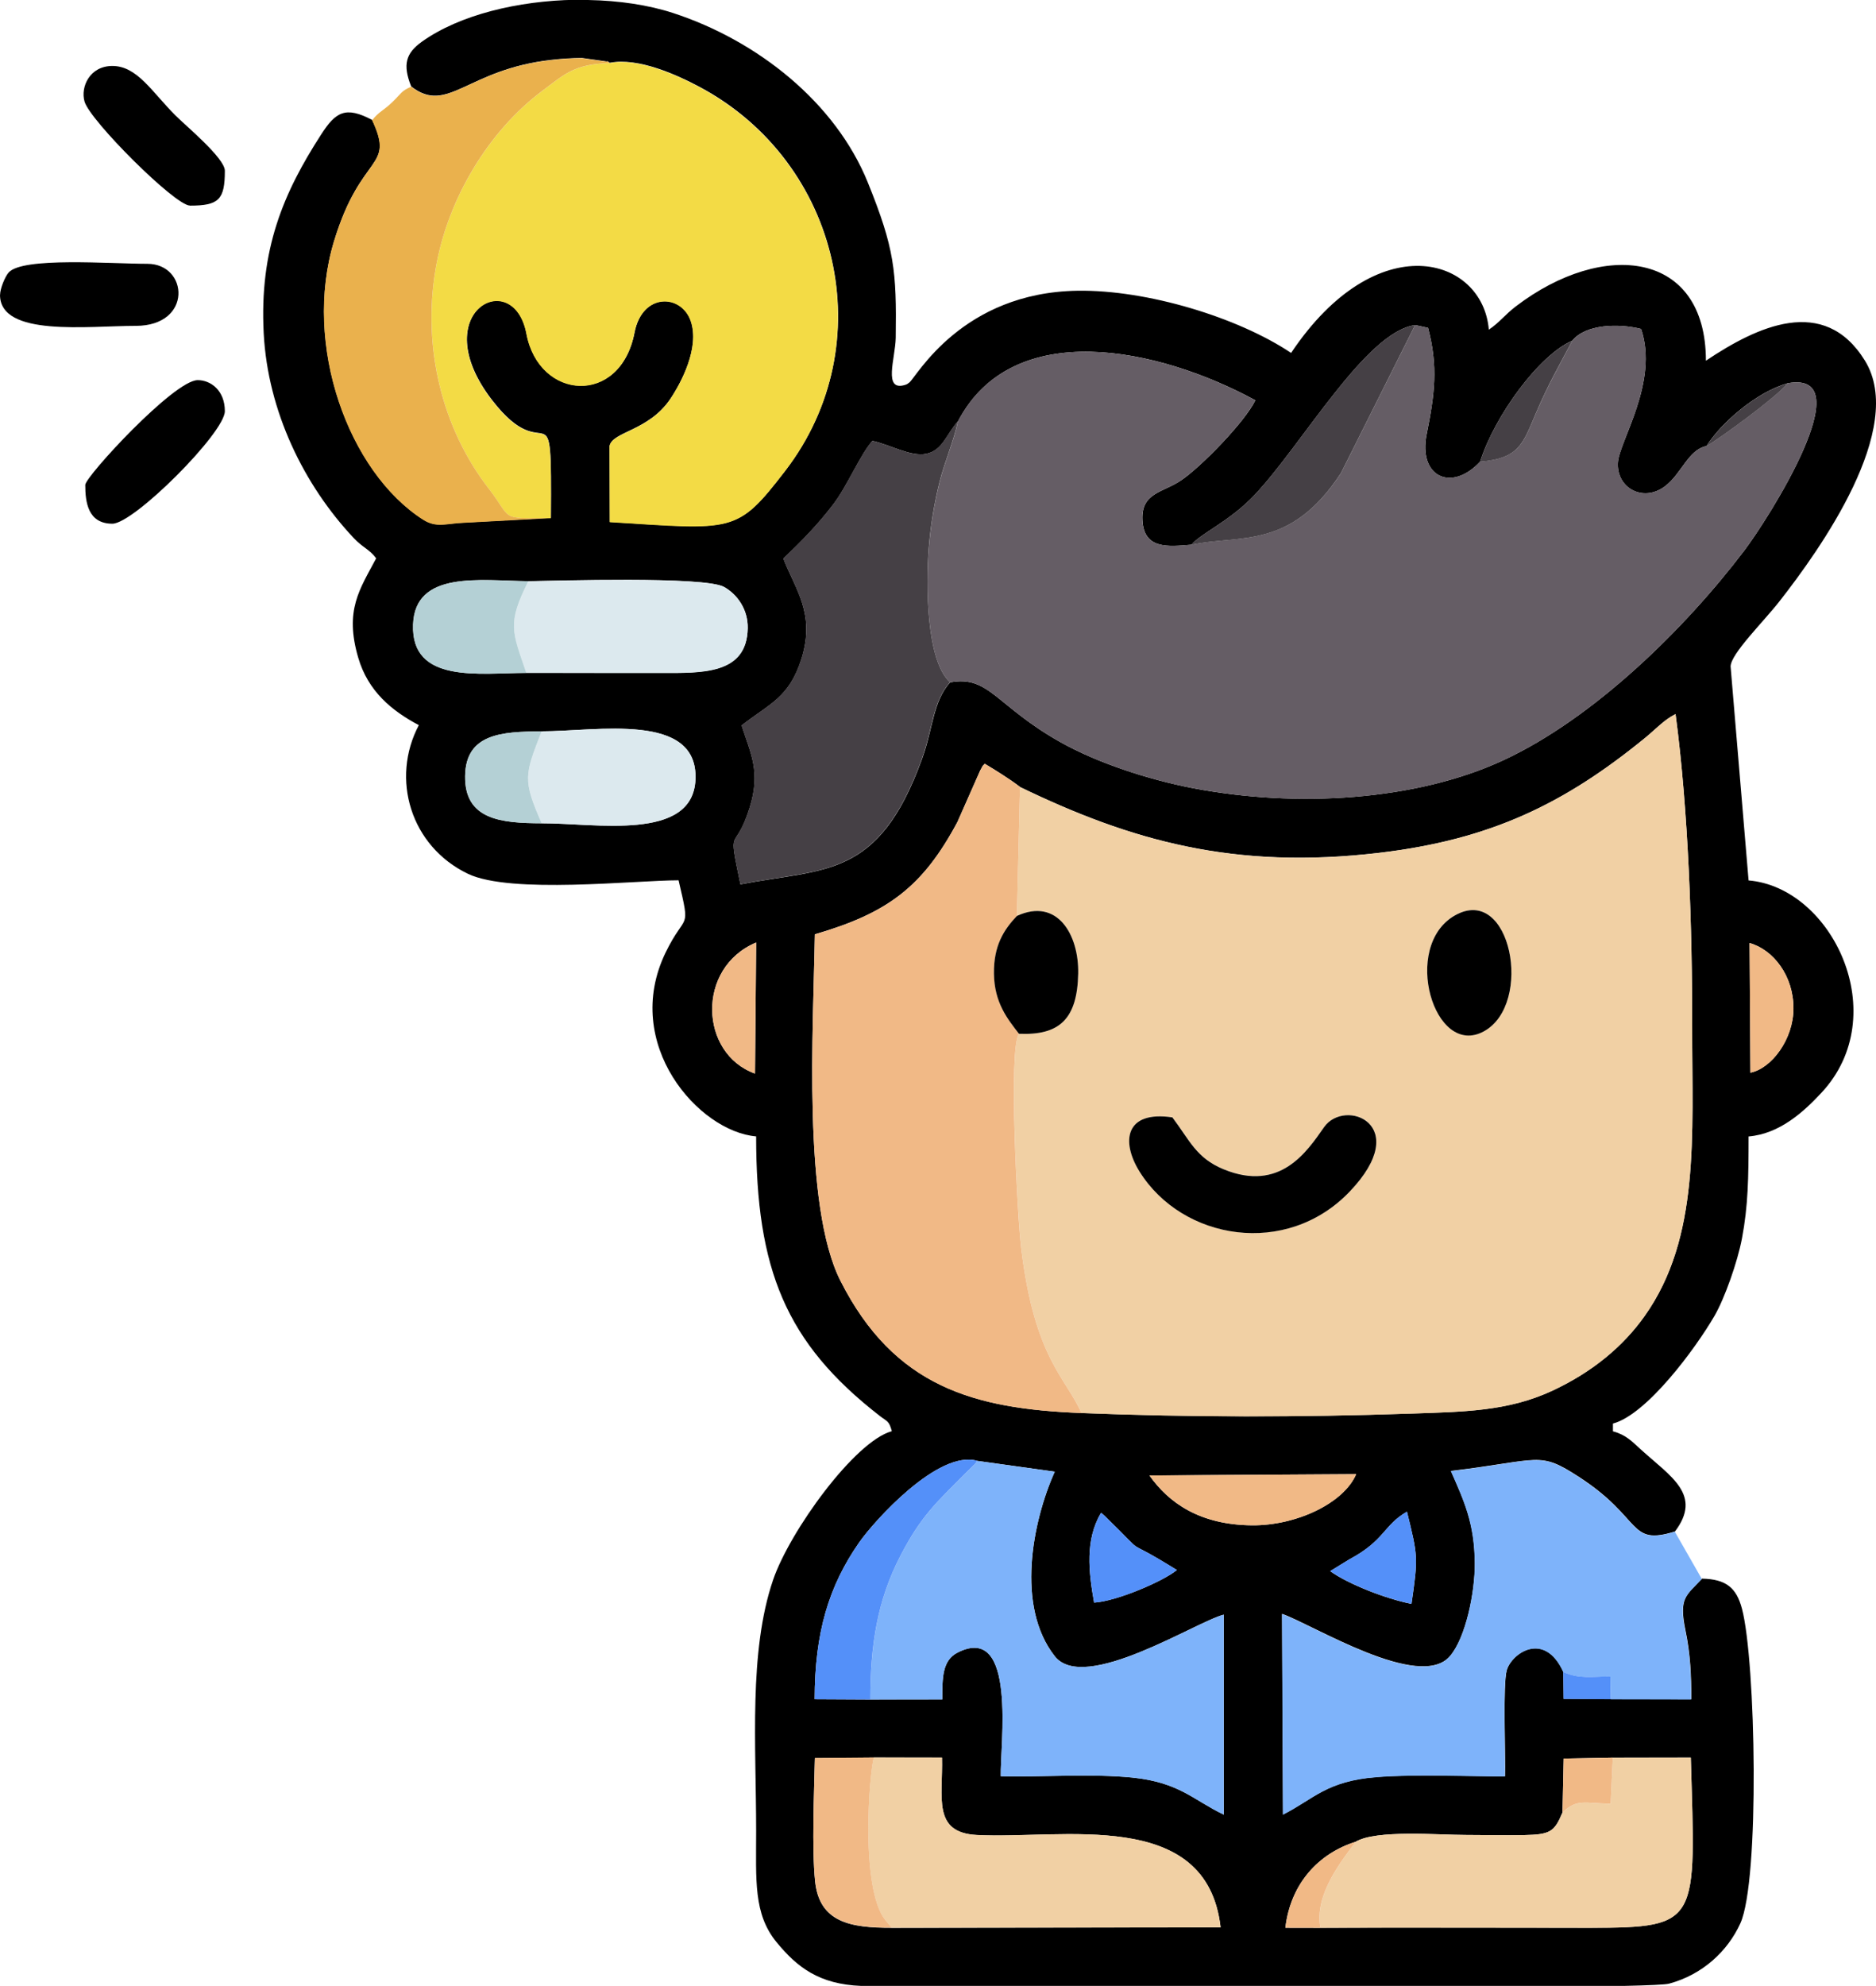 <?xml version="1.0" encoding="UTF-8"?>
<!DOCTYPE svg PUBLIC "-//W3C//DTD SVG 1.1//EN" "http://www.w3.org/Graphics/SVG/1.1/DTD/svg11.dtd">
<!-- Creator: CorelDRAW 2020 (64-Bit) -->
<svg xmlns="http://www.w3.org/2000/svg" xml:space="preserve" width="115.333mm" height="122.036mm" version="1.1" style="shape-rendering:geometricPrecision; text-rendering:geometricPrecision; image-rendering:optimizeQuality; fill-rule:evenodd; clip-rule:evenodd"
viewBox="0 0 260.73 275.88"
 xmlns:xlink="http://www.w3.org/1999/xlink"
 xmlns:xodm="http://www.corel.com/coreldraw/odm/2003">
 <defs>
  <style type="text/css">
   <![CDATA[
    .fil0 {fill:black}
    .fil6 {fill:#454045}
    .fil9 {fill:#5490F9}
    .fil2 {fill:#655D65}
    .fil5 {fill:#7EB3FA}
    .fil10 {fill:#B4D0D5}
    .fil8 {fill:#DCE9EE}
    .fil7 {fill:#EAB14D}
    .fil4 {fill:#F1B986}
    .fil1 {fill:#F1D0A4}
    .fil3 {fill:#F3DB45}
   ]]>
  </style>
 </defs>
 <g id="Capa_x0020_1">
  <g id="_2695641656560">
   <path class="fil0" d="M183.52 267.77l-4.88 -0.01c0.74,-6.22 4.68,-10.34 9.76,-11.94 2.84,-1.7 11.41,-0.95 15.27,-0.95 2.68,0 5.45,0.07 8.12,0.02 3.67,-0.07 4.23,-0.43 5.37,-3.15l0.16 -7.48 6.83 -0.13 10.84 -0.01c0.65,22.92 1.4,23.64 -14.07,23.64 -12.46,-0 -24.94,-0.05 -37.4,0zm-103.63 -267.77l1.88 0c4.24,0.08 8.33,0.68 11.79,1.81 11.71,3.83 22.56,12.41 27.07,23.58 3.68,9.1 3.99,12.22 3.86,21.51 -0.04,2.86 -1.84,7.59 1.37,6.54 0.19,-0.06 0.33,-0.16 0.52,-0.31 1.02,-0.81 7.29,-12.51 23.4,-12.75 9.62,-0.14 22.26,3.69 29.66,8.64 11.91,-17.78 26.64,-13.37 27.48,-3.23 1.49,-1 2.27,-2.11 3.76,-3.24 12.18,-9.29 26.41,-7.7 26.41,7.55 7.07,-4.73 16.41,-9.22 22.1,-0.01 5.81,9.4 -6.27,26.27 -11.86,33.41 -2.33,2.97 -6.75,7.28 -6.81,9.06l2.5 29.73c11.64,0.97 20.19,18.74 10.11,29.51 -2.4,2.57 -5.75,5.69 -10.11,6.05 0,5.76 -0.06,9.63 -0.92,14.17 -0.62,3.28 -2.41,8.32 -3.81,10.74 -2.68,4.61 -9.43,13.72 -14.12,14.97l0 1.08c1.81,0.48 2.62,1.38 3.91,2.55 4.16,3.77 8.55,6.27 4.71,11.36 -6.55,2.03 -4.41,-1.79 -13.34,-7.58 -5.62,-3.64 -5.2,-2.35 -17.79,-0.83 1.82,4.15 3.28,7.21 3.32,12.81 0.03,4 -1.25,10.34 -3.46,12.91 -4.21,4.91 -19.12,-4.41 -23.33,-5.87l0.13 27.87c4.3,-2.17 6.01,-4.66 13.02,-5.21 5.5,-0.43 12.21,-0.1 17.83,-0.1 0.09,-2.92 -0.32,-12.81 0.25,-14.75 0.69,-2.36 5.23,-5.52 7.86,0.24l0.04 3.75 6.58 0.04 11.16 0.02c-0,-3.44 -0.13,-6.29 -0.81,-9.56 -0.95,-4.59 0.11,-4.83 2.3,-7.19 3.38,0.07 4.78,1.29 5.55,4.17 1.93,7.25 2.49,37.72 -0.22,43.7 -1.75,3.85 -5.23,7.13 -9.93,8.39 -0.49,0.13 -2.75,0.23 -6.3,0.31l-105.95 0c-5.87,-0.23 -8.91,-2.59 -11.77,-6.07 -3.23,-3.93 -2.84,-8.6 -2.84,-15.48 0,-11.88 -1.05,-24.85 2.35,-34.83 2.31,-6.78 11.38,-19.3 16.51,-20.67 -0.39,-1.47 -0.66,-1.33 -1.66,-2.11 -13.15,-10.19 -17.2,-20.42 -17.2,-38.84 -7.96,-0.66 -18.74,-12.81 -12.59,-25.52 2.82,-5.81 3.52,-2.71 1.81,-10.05 -6.06,0 -23.34,1.94 -29.27,-0.9 -7.98,-3.82 -10.77,-13.2 -6.83,-20.65 -3.78,-2 -7.06,-4.72 -8.42,-9.36 -1.94,-6.62 0.21,-9.5 2.49,-13.81 -0.91,-1.25 -1.85,-1.47 -3.11,-2.81 -6.94,-7.36 -11.95,-17.62 -12.52,-28.44 -0.61,-11.67 2.74,-19.51 7.97,-27.6 2.02,-3.14 3.38,-4.02 7.12,-2.03 3.19,6.85 -1.54,4.43 -5.3,16.8 -4.4,14.43 2.03,32.06 12.36,38.67 1.91,1.22 3.21,0.52 5.88,0.43l11.89 -0.64c0.13,-19.48 -0.33,-6.17 -8.2,-16.39 -9.38,-12.18 3.01,-18.75 4.81,-9.19 1.75,9.24 13.03,10.06 15.01,-0.16 1.08,-5.62 6.55,-5.4 7.83,-1.6 1.25,3.71 -1.35,8.58 -2.85,10.81 -3.01,4.46 -8.06,4.54 -8.44,6.53l0.03 10.56c17.28,1.07 17.62,1.65 24.36,-7.09 13.56,-17.6 7.66,-42.87 -11.83,-53.3 -3.13,-1.67 -8.54,-4.16 -12.54,-3.38 -0.13,-0.07 -0.33,-0.3 -0.41,-0.18l-3.46 -0.49c-1.38,0.01 -2.84,0.1 -4.21,0.26 -11.82,1.32 -14.42,7.66 -19.52,3.7 -1.22,-3.05 -0.74,-4.63 1.5,-6.23 5.23,-3.73 13.36,-5.67 21.27,-5.81zm41.55 244.12l9.48 0.01c0.14,5.56 -1.37,10.42 4.84,10.75 11.8,0.63 31.96,-3.94 33.88,12.83l-45.71 0.06c-5.71,0.01 -10.06,-0.73 -10.65,-6.48 -0.46,-4.54 -0.13,-12.31 -0.03,-17.09l8.19 -0.07zm63.43 -25.89l2.64 -1.62c4.98,-2.65 4.74,-4.74 8.03,-6.64 1.5,6.09 1.58,6.29 0.63,12.81 -3.55,-0.71 -8.68,-2.7 -11.29,-4.54zm-32.81 4.37c-0.77,-4.31 -1.27,-8.72 0.97,-12.48l0.58 0.51c6.66,6.5 1.48,2.18 9.95,7.44 -1.86,1.55 -8.33,4.33 -11.5,4.53zm7.7 -17.66l28.72 -0.18c-1.74,4.04 -8.3,7.14 -14.44,7.1 -7.32,-0.05 -11.62,-3.14 -14.29,-6.92zm-38.8 31.12l-7.74 -0.04c0.01,-9.28 1.99,-15.76 6.19,-21.78 2.09,-2.99 11.01,-12.92 16.42,-11.33l10.76 1.5c-3.11,6.96 -5.44,18.72 0.01,25.64 4.1,5.2 19.63,-4.81 23.48,-5.78l0 27.77c-4.22,-2 -6.12,-4.48 -12.75,-5.15 -5.59,-0.56 -12.46,-0.05 -18.24,-0.18 -0.1,-4.27 2.29,-21.35 -5.98,-17.19 -2.17,1.09 -2.15,3.53 -2.15,6.52l-10 0.01zm20.8 -126.75c15.41,7.44 29.71,11.53 49.95,9.14 15.48,-1.83 25.73,-6.83 36.89,-15.93 1.55,-1.26 2.65,-2.53 4.27,-3.34 1.8,13.57 2.32,29.71 2.31,43.61 -0.02,15 1.12,29.11 -6.6,39.99 -3.01,4.24 -7.26,7.78 -12.81,10.37 -6.21,2.9 -12.44,2.94 -19.76,3.19 -15.2,0.52 -30.58,0.52 -45.72,-0.08 -14.9,-0.57 -26,-3.62 -33.48,-18.36 -5.29,-10.44 -3.77,-35.07 -3.56,-48.13 10.1,-2.94 14.97,-6.55 19.81,-15.59l3.14 -7.1c0.61,-1.15 0.3,-0.57 0.66,-1 1.4,0.83 3.61,2.21 4.9,3.22zm101.52 39.68l-0.12 -18.01c3.29,0.93 6.12,4.55 6.1,9.11 -0.02,4.24 -3.02,8.29 -5.98,8.9zm-138.19 -18.08l-0.16 18.2c-7.71,-2.75 -8.21,-14.69 0.16,-18.2zm-29.83 -29.33c7.66,0 21.83,-2.76 21.39,6.72 -0.39,8.6 -13.88,6.03 -21.37,6.05 -5.58,-0.02 -10.73,-0.46 -10.64,-6.57 0.09,-5.86 5.05,-6.17 10.62,-6.19zm-2.11 -8.12c-6.46,0 -16.04,1.55 -15.74,-6.72 0.27,-7.53 9.29,-6.09 16.02,-6.02 3.79,-0.05 24.44,-0.71 27.18,0.79 1.84,1.01 3.37,3.13 3.31,5.75 -0.13,6.47 -6.39,6.21 -12.32,6.2 -6.15,-0.01 -12.3,0.01 -18.45,-0.01zm164.03 -31.51c1.88,-3.05 6.82,-7.46 11.28,-8.72 10.5,-1.88 -2.73,18.88 -6.03,23.23 -8.32,10.95 -20.9,23.26 -33.42,29.1 -12.21,5.69 -28.87,6.65 -43.17,3.92 -6.36,-1.22 -13.34,-3.54 -18.39,-6.36 -9.01,-5.04 -9.99,-9.37 -15.4,-8.34 -2.4,2.65 -2.37,6.45 -3.93,10.71 -6.05,16.6 -13.37,15.07 -25.21,17.34 -1.81,-8.71 -0.82,-4.01 1.26,-10.57 1.61,-5.07 0.16,-7.57 -1.09,-11.5 3.88,-3.03 6.63,-3.84 8.33,-9.3 1.95,-6.28 -0.91,-9.66 -2.53,-13.87 2.65,-2.54 4.83,-4.77 6.96,-7.57 1.92,-2.52 3.71,-6.85 5.41,-8.78 2.47,0.53 5.28,2.22 7.46,1.8 2.32,-0.45 2.86,-2.81 4.44,-4.53 7.59,-14.5 27.79,-10.26 41.32,-2.91 -1.46,3 -7.45,9.15 -10.26,11.08 -2.57,1.76 -5.6,1.72 -5.44,5.51 0.17,4.16 3.58,3.74 6.84,3.47 1.13,-1.49 5.27,-3.21 8.76,-6.91 6.71,-7.13 15.43,-22.64 22.31,-23.6l1.79 0.39c1.42,5.4 0.93,9.19 -0.2,14.82 -1.16,5.8 3.38,8.09 7.44,3.77 2.02,-6.38 8.2,-14.82 12.81,-16.81 1.84,-2.29 6.4,-2.42 9.56,-1.63 2.49,7.31 -3.01,15.58 -3.22,18.52 -0.25,3.53 3.45,5.63 6.51,3.36 2.34,-1.74 3.24,-5.1 5.8,-5.61z"/>
   <path class="fil1" d="M162.95 155.19c2.42,3.21 3.32,5.66 7.12,7.21 7.88,3.23 11.59,-2.47 13.96,-5.85 2.9,-4.13 12.44,-0.35 3.57,8.94 -8.78,9.19 -23.24,6.78 -29.2,-2.75 -2.63,-4.2 -2.02,-8.53 4.55,-7.55zm39.24 -28.04c7.81,-4.46 10.96,12.28 4.06,16.08 -6.94,3.83 -11.54,-11.81 -4.06,-16.08zm-60.43 -17.84l-0.43 17.91c5.67,-2.6 8.63,2.67 8.52,8.01 -0.13,6.35 -2.63,8.6 -8.23,8.36 -1.5,2.04 -0.18,25.66 0.3,29.74 1.86,15.49 6.32,18.11 8.37,22.94 15.14,0.6 30.52,0.6 45.72,0.08 7.32,-0.25 13.55,-0.29 19.76,-3.19 5.55,-2.59 9.8,-6.13 12.81,-10.37 7.72,-10.89 6.58,-24.99 6.6,-39.99 0.02,-13.9 -0.5,-30.04 -2.31,-43.61 -1.62,0.81 -2.72,2.08 -4.27,3.34 -11.16,9.1 -21.41,14.1 -36.89,15.93 -20.24,2.4 -34.55,-1.69 -49.95,-9.14z"/>
   <path class="fil2" d="M165.6 75.66c-3.26,0.26 -6.67,0.69 -6.84,-3.47 -0.16,-3.79 2.87,-3.75 5.44,-5.51 2.82,-1.93 8.8,-8.08 10.26,-11.08 -13.54,-7.35 -33.73,-11.59 -41.32,2.91 -0.53,2.64 -1.84,5.59 -2.56,8.48 -0.74,2.99 -1.24,6.03 -1.49,9.12 -0.4,5.01 -0.4,15.65 2.96,18.67 5.41,-1.03 6.38,3.3 15.4,8.34 5.05,2.82 12.03,5.15 18.39,6.36 14.3,2.73 30.96,1.78 43.17,-3.92 12.53,-5.84 25.1,-18.15 33.42,-29.1 3.3,-4.35 16.53,-25.1 6.03,-23.23 -1.73,2.06 -9.33,7.58 -11.28,8.72 -2.57,0.52 -3.47,3.88 -5.8,5.61 -3.06,2.28 -6.77,0.17 -6.51,-3.36 0.21,-2.95 5.71,-11.21 3.22,-18.52 -3.17,-0.79 -7.73,-0.66 -9.56,1.63 -1.82,3.46 -3.31,6.01 -5,9.94 -1.89,4.41 -2.33,6.4 -7.82,6.87 -4.06,4.32 -8.6,2.03 -7.44,-3.77 1.13,-5.64 1.62,-9.42 0.2,-14.82l-1.79 -0.39 -10.29 20.54c-7.02,10.76 -14.07,8.53 -20.78,9.97z"/>
   <path class="fil3" d="M76.55 71.97c0.13,-19.48 -0.33,-6.17 -8.2,-16.39 -9.38,-12.18 3.01,-18.75 4.81,-9.19 1.75,9.24 13.03,10.06 15.01,-0.16 1.08,-5.62 6.55,-5.4 7.83,-1.6 1.25,3.71 -1.35,8.58 -2.85,10.81 -3.01,4.46 -8.06,4.54 -8.44,6.53l0.03 10.56c17.28,1.07 17.62,1.65 24.36,-7.09 13.56,-17.6 7.66,-42.87 -11.83,-53.3 -3.13,-1.67 -8.54,-4.16 -12.54,-3.38 -4.94,0.17 -6.21,1.49 -9.49,3.97 -7.21,5.43 -13.03,14.76 -14.7,24.65 -1.85,10.98 0.95,22.18 7.38,30.49 3.43,4.43 1.34,4.11 8.63,4.11z"/>
   <path class="fil4" d="M150.29 196.27c-2.05,-4.83 -6.51,-7.45 -8.37,-22.94 -0.49,-4.08 -1.81,-27.7 -0.3,-29.74 -1.55,-2.01 -3.42,-4.28 -3.48,-8.35 -0.05,-3.88 1.35,-6.08 3.19,-8.02l0.43 -17.91c-1.29,-1.01 -3.5,-2.39 -4.9,-3.22 -0.35,0.43 -0.05,-0.14 -0.66,1l-3.14 7.1c-4.84,9.04 -9.71,12.65 -19.81,15.59 -0.21,13.05 -1.73,37.68 3.56,48.13 7.47,14.74 18.57,17.79 33.48,18.36z"/>
   <path class="fil5" d="M217.26 232.24c2.23,1 3.99,0.63 6.55,0.63l0.06 3.17 11.16 0.02c-0,-3.44 -0.13,-6.29 -0.81,-9.56 -0.95,-4.59 0.11,-4.83 2.3,-7.19l-3.75 -6.56c-6.55,2.03 -4.41,-1.79 -13.34,-7.58 -5.62,-3.64 -5.2,-2.35 -17.79,-0.83 1.82,4.15 3.28,7.21 3.32,12.81 0.03,4 -1.25,10.34 -3.46,12.91 -4.21,4.91 -19.12,-4.41 -23.33,-5.87l0.13 27.87c4.3,-2.17 6.01,-4.66 13.02,-5.21 5.5,-0.43 12.21,-0.1 17.83,-0.1 0.09,-2.92 -0.32,-12.81 0.25,-14.75 0.69,-2.36 5.23,-5.52 7.86,0.24z"/>
   <path class="fil6" d="M132.04 94.77c-3.35,-3.02 -3.35,-13.66 -2.96,-18.67 0.25,-3.09 0.75,-6.14 1.49,-9.12 0.72,-2.89 2.03,-5.83 2.56,-8.48 -1.59,1.72 -2.12,4.08 -4.44,4.53 -2.18,0.42 -4.99,-1.27 -7.46,-1.8 -1.7,1.93 -3.49,6.26 -5.41,8.78 -2.13,2.8 -4.31,5.03 -6.96,7.57 1.62,4.21 4.49,7.59 2.53,13.87 -1.7,5.46 -4.45,6.27 -8.33,9.3 1.25,3.93 2.7,6.43 1.09,11.5 -2.08,6.56 -3.07,1.86 -1.26,10.57 11.84,-2.28 19.16,-0.74 25.21,-17.34 1.55,-4.26 1.53,-8.06 3.93,-10.71z"/>
   <path class="fil5" d="M120.96 236.06l10 -0.01c0,-2.99 -0.02,-5.43 2.15,-6.52 8.27,-4.16 5.88,12.92 5.98,17.19 5.78,0.13 12.65,-0.38 18.24,0.18 6.63,0.67 8.53,3.15 12.75,5.15l0 -27.77c-3.85,0.97 -19.38,10.98 -23.48,5.78 -5.46,-6.92 -3.12,-18.69 -0.01,-25.64l-10.76 -1.5c-0.52,0.71 -0.26,0.32 -0.88,0.97 -0.1,0.11 -0.66,0.64 -0.85,0.83 -3.91,3.93 -6.09,5.83 -8.99,11.45 -3.14,6.08 -4.14,12.23 -4.15,19.9z"/>
   <path class="fil7" d="M57.12 12.05c-1.37,0.6 -1.33,0.91 -2.56,2.1 -1.25,1.22 -1.97,1.39 -2.84,2.56 3.19,6.85 -1.54,4.43 -5.3,16.8 -4.4,14.43 2.03,32.06 12.36,38.67 1.91,1.22 3.21,0.52 5.88,0.43l11.89 -0.64c-7.3,0 -5.2,0.32 -8.63,-4.11 -6.44,-8.31 -9.24,-19.51 -7.38,-30.49 1.67,-9.89 7.49,-19.22 14.7,-24.65 3.28,-2.47 4.55,-3.8 9.49,-3.97 -0.13,-0.07 -0.33,-0.3 -0.41,-0.18l-3.46 -0.49c-1.38,0.01 -2.84,0.1 -4.21,0.26 -11.82,1.32 -14.42,7.66 -19.52,3.7z"/>
   <path class="fil1" d="M217.17 251.74c-1.14,2.71 -1.7,3.07 -5.37,3.15 -2.67,0.05 -5.44,-0.02 -8.12,-0.02 -3.86,0 -12.44,-0.75 -15.27,0.95 -1.91,2.62 -5.78,7.34 -4.89,11.95 12.46,-0.05 24.94,-0.01 37.4,-0 15.46,0 14.72,-0.72 14.07,-23.64l-10.84 0.01 -0.3 6.39c-3.54,0 -4.62,-0.76 -6.68,1.22z"/>
   <path class="fil1" d="M123.93 267.76l45.71 -0.06c-1.92,-16.76 -22.08,-12.2 -33.88,-12.83 -6.21,-0.33 -4.7,-5.19 -4.84,-10.75l-9.48 -0.01c-0.61,1.92 -1.94,18.04 1.56,22.54l0.92 1.11z"/>
   <path class="fil8" d="M73.15 93.47c6.15,0.01 12.3,-0 18.45,0.01 5.94,0.01 12.19,0.27 12.32,-6.2 0.05,-2.62 -1.48,-4.74 -3.31,-5.75 -2.74,-1.5 -23.39,-0.84 -27.18,-0.79 -2.98,5.92 -2.24,6.98 -0.28,12.74z"/>
   <path class="fil0" d="M158.39 162.75c5.96,9.53 20.43,11.94 29.2,2.75 8.87,-9.29 -0.67,-13.07 -3.57,-8.94 -2.37,3.38 -6.09,9.08 -13.96,5.85 -3.8,-1.56 -4.7,-4 -7.12,-7.21 -6.57,-0.98 -7.18,3.35 -4.55,7.55z"/>
   <path class="fil8" d="M75.29 114.35c7.49,-0.02 20.98,2.55 21.37,-6.05 0.44,-9.48 -13.73,-6.71 -21.39,-6.72 -2.33,5.99 -2.68,6.69 0.02,12.76z"/>
   <path class="fil9" d="M120.96 236.06c0,-7.67 1.01,-13.82 4.15,-19.9 2.9,-5.62 5.08,-7.51 8.99,-11.45 0.19,-0.19 0.75,-0.73 0.85,-0.83 0.62,-0.65 0.36,-0.26 0.88,-0.97 -5.41,-1.59 -14.33,8.34 -16.42,11.33 -4.2,6.01 -6.18,12.5 -6.19,21.78l7.74 0.04z"/>
   <path class="fil6" d="M165.6 75.66c6.71,-1.44 13.76,0.79 20.78,-9.97l10.29 -20.54c-6.88,0.96 -15.6,16.47 -22.31,23.6 -3.49,3.7 -7.63,5.42 -8.76,6.91z"/>
   <path class="fil0" d="M-0 40.95c0,5.88 12.2,4.31 18.86,4.31 7.96,0 7.33,-8.62 1.62,-8.62 -5.21,0 -17.3,-0.97 -19.27,1.2 -0.51,0.56 -1.2,2.26 -1.2,3.11z"/>
   <path class="fil0" d="M26.4 28.56c4.02,0 4.85,-0.83 4.85,-4.85 0,-1.75 -5.5,-6.3 -6.87,-7.68 -3.28,-3.28 -5.32,-6.87 -8.76,-6.87 -3.14,0 -4.46,2.9 -3.87,4.95 0.78,2.67 12.58,14.44 14.64,14.44z"/>
   <path class="fil0" d="M11.85 67.35c0,2.42 0.38,5.39 3.77,5.39 2.99,0 15.63,-12.64 15.63,-15.63 0,-2.88 -1.96,-4.31 -3.77,-4.31 -3.3,0 -15.63,13.41 -15.63,14.55z"/>
   <path class="fil4" d="M123.93 267.76l-0.92 -1.11c-3.5,-4.5 -2.17,-20.62 -1.56,-22.54l-8.19 0.07c-0.11,4.79 -0.44,12.55 0.03,17.09 0.59,5.75 4.93,6.49 10.65,6.48z"/>
   <path class="fil10" d="M73.15 93.47c-1.96,-5.76 -2.7,-6.82 0.28,-12.74 -6.73,-0.07 -15.75,-1.52 -16.02,6.02 -0.3,8.27 9.28,6.72 15.74,6.72z"/>
   <path class="fil0" d="M141.33 127.22c-1.84,1.94 -3.24,4.14 -3.19,8.02 0.05,4.07 1.93,6.34 3.48,8.35 5.6,0.24 8.1,-2.01 8.23,-8.36 0.11,-5.34 -2.86,-10.61 -8.52,-8.01z"/>
   <path class="fil0" d="M202.19 127.16c-7.48,4.27 -2.88,19.91 4.06,16.08 6.9,-3.8 3.75,-20.54 -4.06,-16.08z"/>
   <path class="fil4" d="M159.76 204.94c2.67,3.77 6.96,6.87 14.29,6.92 6.13,0.04 12.7,-3.05 14.44,-7.1l-28.72 0.18z"/>
   <path class="fil10" d="M75.29 114.35c-2.7,-6.07 -2.35,-6.77 -0.02,-12.76 -5.57,0.02 -10.53,0.33 -10.62,6.19 -0.09,6.12 5.05,6.55 10.64,6.57z"/>
   <path class="fil4" d="M243.28 149c2.97,-0.61 5.97,-4.66 5.98,-8.9 0.02,-4.57 -2.81,-8.19 -6.1,-9.11l0.12 18.01z"/>
   <path class="fil4" d="M105.09 130.92c-8.37,3.51 -7.86,15.45 -0.16,18.2l0.16 -18.2z"/>
   <path class="fil9" d="M152.06 222.6c3.17,-0.19 9.63,-2.98 11.5,-4.53 -8.47,-5.26 -3.29,-0.94 -9.95,-7.44l-0.58 -0.51c-2.23,3.76 -1.73,8.16 -0.97,12.48z"/>
   <path class="fil9" d="M184.88 218.23c2.61,1.84 7.74,3.83 11.29,4.54 0.95,-6.51 0.87,-6.72 -0.63,-12.81 -3.29,1.91 -3.05,3.99 -8.03,6.64l-2.64 1.62z"/>
   <path class="fil6" d="M205.7 64.13c5.49,-0.47 5.93,-2.46 7.82,-6.87 1.68,-3.93 3.17,-6.48 5,-9.94 -4.61,1.99 -10.79,10.42 -12.81,16.81z"/>
   <path class="fil4" d="M217.17 251.74c2.06,-1.97 3.14,-1.22 6.68,-1.22l0.3 -6.39 -6.83 0.13 -0.16 7.48z"/>
   <path class="fil4" d="M183.52 267.77c-0.9,-4.61 2.98,-9.33 4.89,-11.95 -5.08,1.6 -9.02,5.72 -9.76,11.94l4.88 0.01z"/>
   <path class="fil9" d="M223.87 236.03l-0.06 -3.17c-2.56,0 -4.32,0.38 -6.55,-0.63l0.04 3.75 6.58 0.04z"/>
   <path class="fil6" d="M237.18 61.96c1.95,-1.14 9.55,-6.66 11.28,-8.72 -4.47,1.26 -9.4,5.67 -11.28,8.72z"/>
  </g>
 </g>
</svg>
